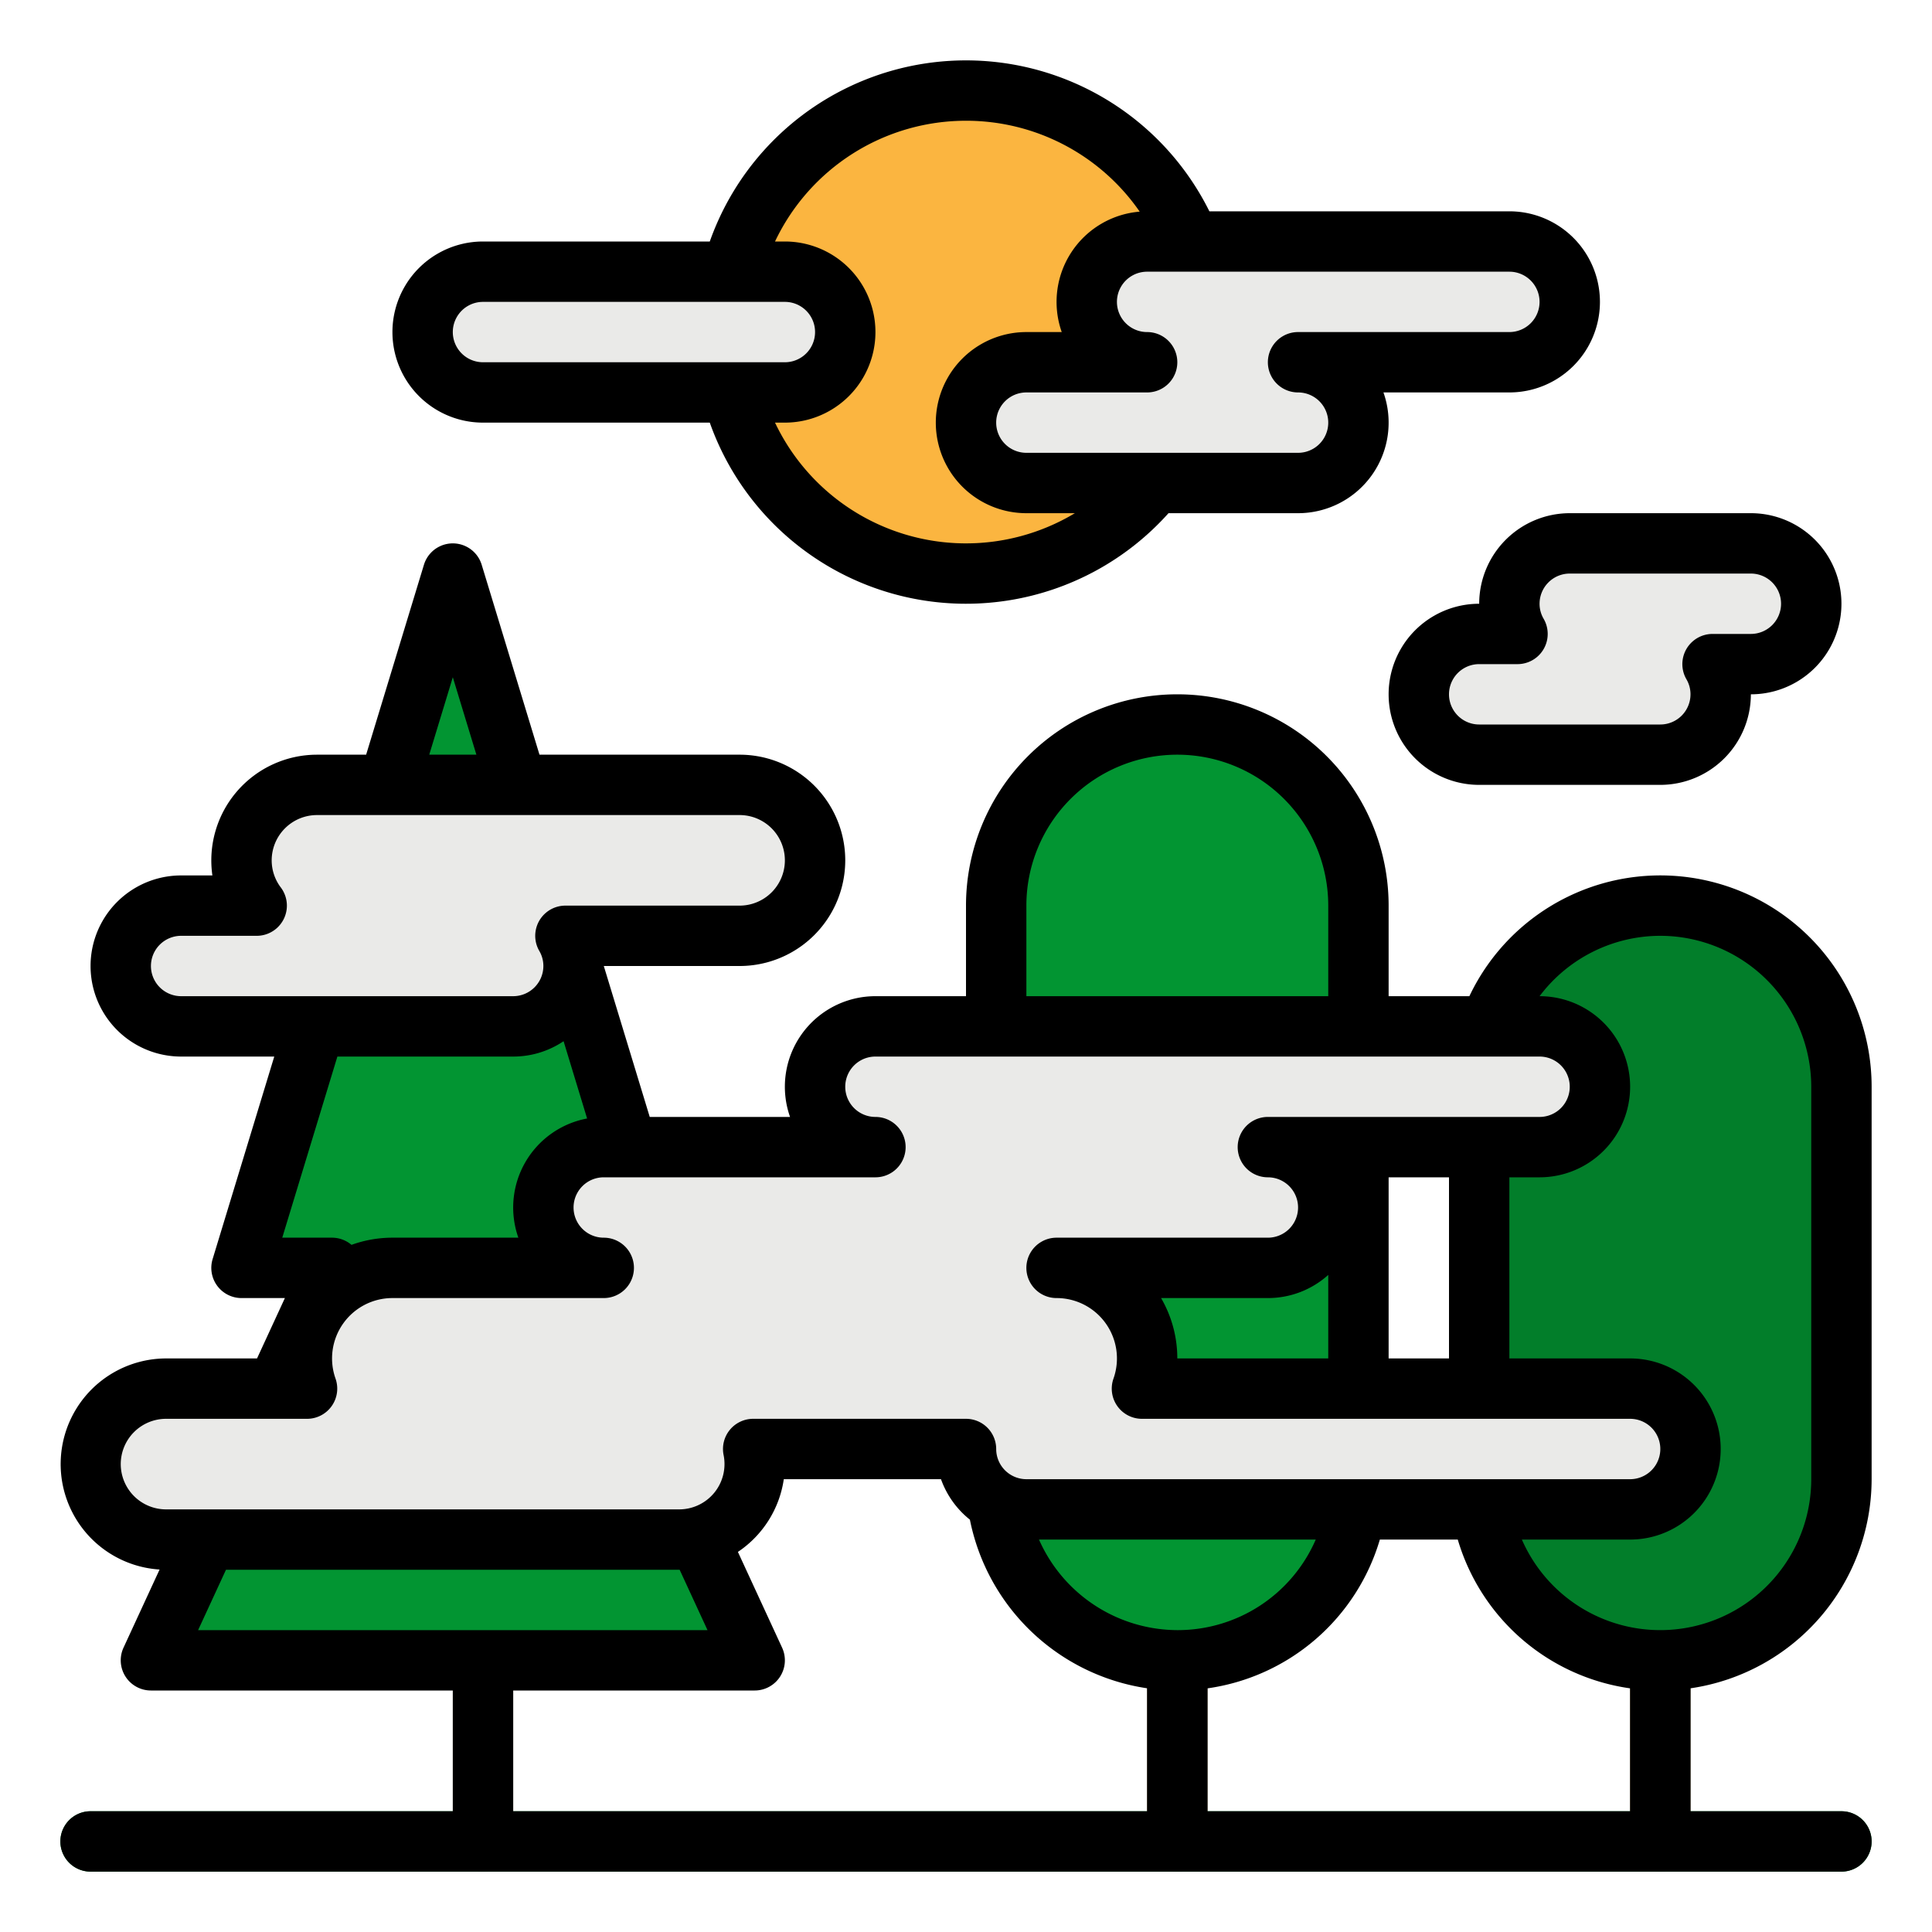 <svg height="512" viewBox="0 0 512 512" width="512" xmlns="http://www.w3.org/2000/svg"><g id="filled_outline" data-name="filled outline"><path d="m440 496a8 8 0 0 1 -8-8v-48a8 8 0 0 1 16 0v48a8 8 0 0 1 -8 8z" fill="#5f4623"/><path d="m312 496a8 8 0 0 1 -8-8v-48a8 8 0 0 1 16 0v48a8 8 0 0 1 -8 8z" fill="#5f4623"/><circle cx="256" cy="88" fill="#fbb540" r="64"/><rect fill="#029532" height="248" rx="48" width="96" x="264" y="192"/><rect fill="#027e2a" height="200" rx="48" width="96" x="392" y="240"/><path d="m128 496a8 8 0 0 1 -8-8v-48a8 8 0 0 1 16 0v48a8 8 0 0 1 -8 8z" fill="#5f4623"/><path d="m120 152-56 184h24l-48 104h160l-48-104h24z" fill="#029532"/><path d="m432 368h-129.371a23.949 23.949 0 0 0 1.371-8 24 24 0 0 0 -24-24h56a16 16 0 0 0 16-16 16 16 0 0 0 -16-16h72a16 16 0 0 0 16-16 16 16 0 0 0 -16-16h-176a16 16 0 0 0 -16 16 16 16 0 0 0 16 16h-72a16 16 0 0 0 -16 16 16 16 0 0 0 16 16h-56a24 24 0 0 0 -24 24 23.949 23.949 0 0 0 1.371 8h-37.371a20 20 0 0 0 -20 20 20 20 0 0 0 20 20h136a20 20 0 0 0 20-20 20.04 20.04 0 0 0 -.4-4h56.4a16 16 0 0 0 16 16h160a16 16 0 0 0 16-16 16 16 0 0 0 -16-16z" fill="#eaeae8"/><path d="m48 272h88a16 16 0 0 0 16-16 15.9 15.9 0 0 0 -2.158-8h46.158a20 20 0 0 0 20-20 20 20 0 0 0 -20-20h-112a20 20 0 0 0 -20 20 19.885 19.885 0 0 0 4.027 12h-20.027a16 16 0 0 0 -16 16 16 16 0 0 0 16 16z" fill="#eaeae8"/><path d="m488 496h-464a8 8 0 0 1 0-16h464a8 8 0 0 1 0 16z" fill="#027e2a"/><g fill="#eaeae8"><path d="m400 64h-96a16 16 0 0 0 -16 16 16 16 0 0 0 16 16h-32a16 16 0 0 0 -16 16 16 16 0 0 0 16 16h72a16 16 0 0 0 16-16 16 16 0 0 0 -16-16h56a16 16 0 0 0 16-16 16 16 0 0 0 -16-16z"/><rect height="32" rx="16" width="112" x="112" y="72"/><path d="m464 144h-48a16 16 0 0 0 -16 16 15.9 15.9 0 0 0 2.158 8h-10.158a16 16 0 0 0 -16 16 16 16 0 0 0 16 16h48a16 16 0 0 0 16-16 15.9 15.9 0 0 0 -2.158-8h10.158a16 16 0 0 0 16-16 16 16 0 0 0 -16-16z"/></g><path d="m496 392v-104a56 56 0 0 0 -106.6-24h-21.4v-24a56 56 0 0 0 -112 0v24h-24a24 24 0 0 0 -22.629 32h-37.183l-12.174-40h35.986a28 28 0 0 0 0-56h-53.029l-15.318-50.329a8 8 0 0 0 -15.306 0l-15.318 50.329h-13.029a28.021 28.021 0 0 0 -27.716 32h-8.284a24 24 0 0 0 0 48h24.682l-16.335 53.671a8 8 0 0 0 7.653 10.329h11.5l-7.385 16h-24.115a28 28 0 0 0 -1.708 55.943l-9.556 20.7a8 8 0 0 0 7.264 11.357h80v32h-96a8 8 0 0 0 0 16h464a8 8 0 0 0 0-16h-40v-32.581a56.078 56.078 0 0 0 48-55.419zm-56-144a40.045 40.045 0 0 1 40 40v104a40.016 40.016 0 0 1 -76.687 16h28.687a24 24 0 0 0 0-48h-32v-48h8a24 24 0 0 0 0-48 40.092 40.092 0 0 1 32-16zm-72 112v-48h16v48zm-16 0h-40a31.8 31.8 0 0 0 -4.3-16h28.3a23.9 23.9 0 0 0 16-6.131zm-80-120a40 40 0 0 1 80 0v24h-80zm-152-60.524 6.247 20.524h-12.494zm-80 76.524a8.009 8.009 0 0 1 8-8h20.027a8 8 0 0 0 6.392-12.811 11.878 11.878 0 0 1 -2.419-7.189 12.013 12.013 0 0 1 12-12h112a12 12 0 0 1 0 24h-46.158a8 8 0 0 0 -6.922 12.012 7.85 7.85 0 0 1 1.08 3.988 8.009 8.009 0 0 1 -8 8h-88a8.009 8.009 0 0 1 -8-8zm34.8 72 14.609-48h46.591a23.854 23.854 0 0 0 13.355-4.07l6.235 20.483a24 24 0 0 0 -18.219 31.587h-33.371a31.841 31.841 0 0 0 -10.85 1.9 7.988 7.988 0 0 0 -5.15-1.9zm-42.8 60a12.013 12.013 0 0 1 12-12h29.189.037.027 8.118a8 8 0 0 0 7.543-10.667 16 16 0 0 1 15.086-21.333h56a8 8 0 0 0 0-16 8 8 0 0 1 0-16h72a8 8 0 0 0 0-16 8 8 0 0 1 0-16h176a8 8 0 0 1 0 16h-72a8 8 0 0 0 0 16 8 8 0 0 1 0 16h-56a8 8 0 0 0 0 16 16 16 0 0 1 15.086 21.333 8 8 0 0 0 7.543 10.667h129.371a8 8 0 0 1 0 16h-160a8.009 8.009 0 0 1 -8-8 8 8 0 0 0 -8-8h-56.4a8 8 0 0 0 -7.84 9.593 12.013 12.013 0 0 1 -11.76 14.407h-136a12.013 12.013 0 0 1 -12-12zm280 44a40.244 40.244 0 0 1 -36.658-24h73.345a39.858 39.858 0 0 1 -36.687 24zm-252.112-16h120.112.111l7.386 16h-134.997zm76.112 32h64a8 8 0 0 0 7.264-11.353l-11.712-25.375a28.043 28.043 0 0 0 12.163-19.272h41.656a24.082 24.082 0 0 0 7.662 10.729 56.326 56.326 0 0 0 46.967 44.685v32.586h-168zm184 32v-32.57a55.74 55.74 0 0 0 45.676-39.43h20.648a55.74 55.74 0 0 0 45.676 39.43v32.57z"/><path d="m128 112h60.1a72.016 72.016 0 0 0 121.566 24h34.334a24 24 0 0 0 22.629-32h33.371a24 24 0 0 0 0-48h-79.5a72.017 72.017 0 0 0 -132.4 8h-60.1a24 24 0 0 0 0 48zm280-32a8.009 8.009 0 0 1 -8 8h-56a8 8 0 0 0 0 16 8 8 0 0 1 0 16h-72a8 8 0 0 1 0-16h32a8 8 0 0 0 0-16 8 8 0 0 1 0-16h96a8.009 8.009 0 0 1 8 8zm-152-48a55.91 55.91 0 0 1 46.031 24.087 24 24 0 0 0 -20.66 31.913h-9.371a24 24 0 0 0 0 48h12.853a56.027 56.027 0 0 1 -79.465-24h2.612a24 24 0 0 0 0-48h-2.612a55.983 55.983 0 0 1 50.612-32zm-128 48h80a8 8 0 0 1 0 16h-80a8 8 0 0 1 0-16z"/><path d="m392 160a24 24 0 0 0 0 48h48a24.028 24.028 0 0 0 24-24 24 24 0 0 0 0-48h-48a24.028 24.028 0 0 0 -24 24zm80 0a8.009 8.009 0 0 1 -8 8h-10.158a8 8 0 0 0 -6.922 12.012 7.85 7.85 0 0 1 1.08 3.988 8.009 8.009 0 0 1 -8 8h-48a8 8 0 0 1 0-16h10.158a8 8 0 0 0 6.921-12.012 7.859 7.859 0 0 1 -1.079-3.988 8.009 8.009 0 0 1 8-8h48a8.009 8.009 0 0 1 8 8z"/></g></svg>